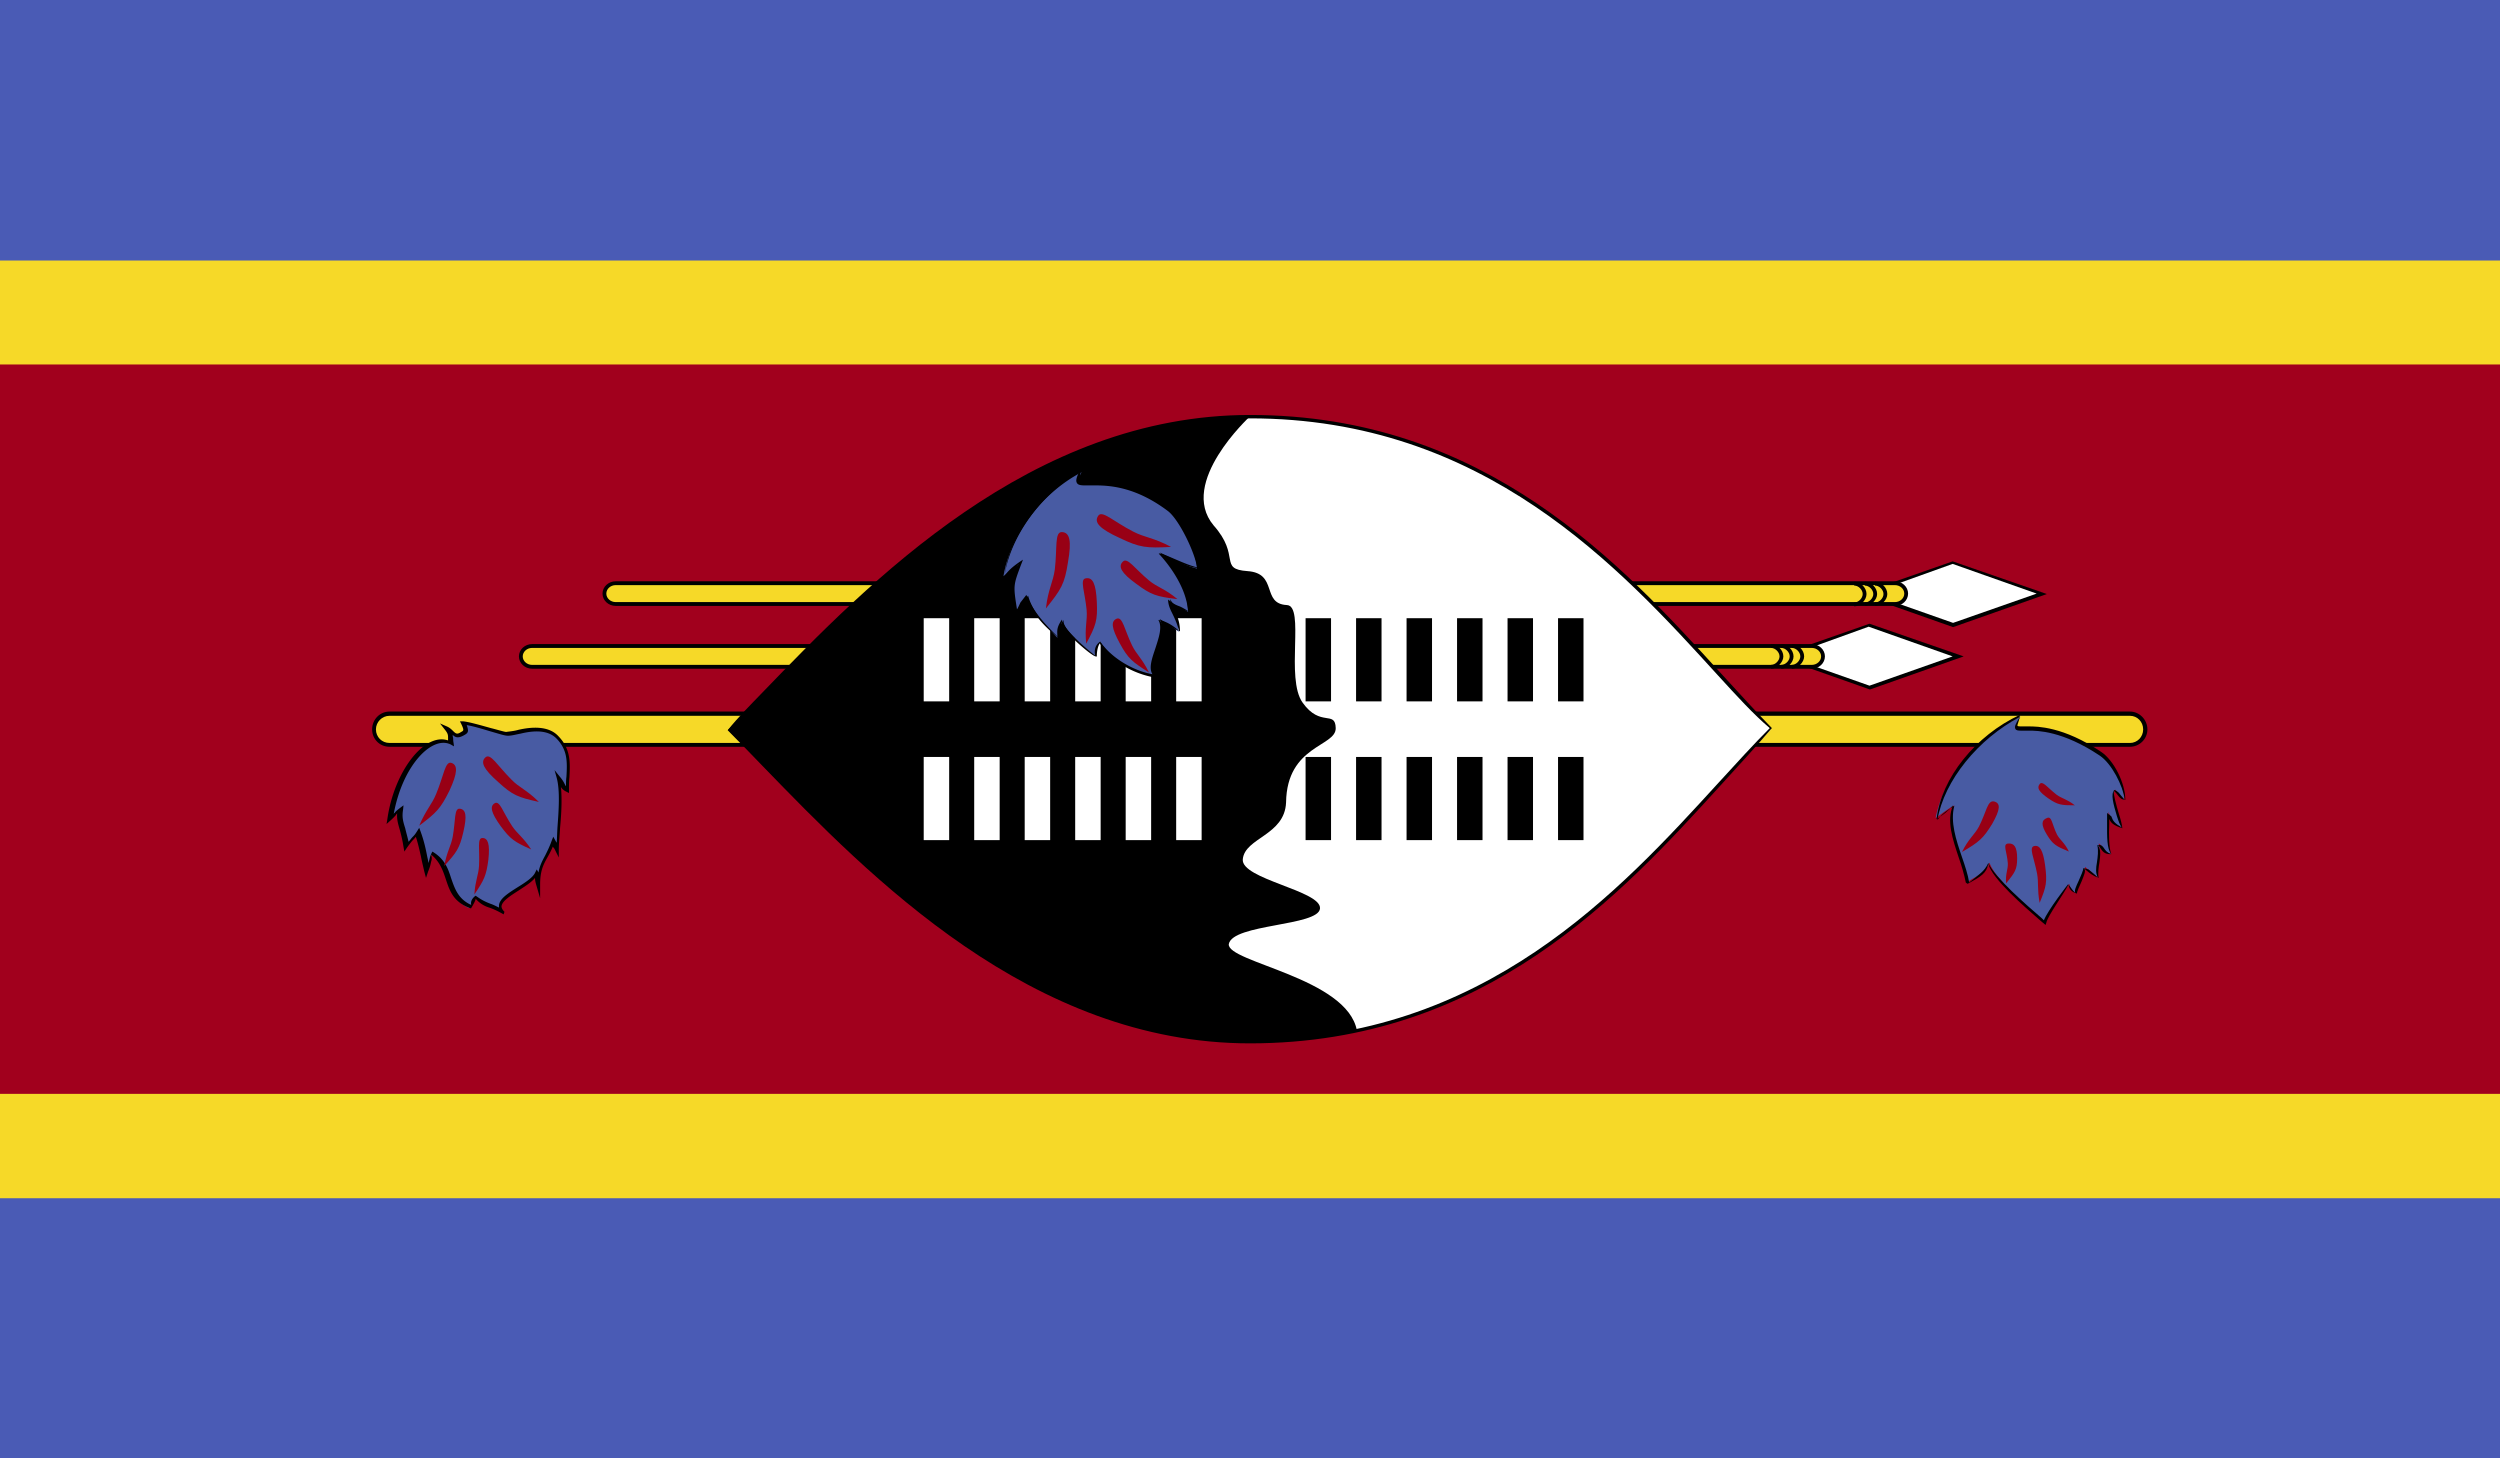 <svg xmlns="http://www.w3.org/2000/svg" viewBox="0 0 58.92 34.37"><path fill="#4a5bb5" d="M0 0h58.92v34.37H0z"/><path fill="#f6d928" d="M0 6.14h58.92v22.1H0z"/><path fill="#a1001d" d="M0 8.59h58.92v17.19H0z"/><path d="M9.18 16.82H50.2c.2 0 .36.16.36.37 0 .2-.16.37-.36.37H9.18a.36.36 0 0 1-.36-.37c0-.21.16-.37.36-.37" fill-rule="evenodd" clip-rule="evenodd" fill="#f6d928"/><path d="M50.2 17.6H9.18c-.23 0-.41-.18-.41-.41 0-.23.18-.42.41-.42H50.2c.22 0 .41.19.41.42 0 .23-.19.41-.41.41m-41.02-.73c-.18 0-.32.15-.32.32 0 .18.14.32.32.32H50.2c.17 0 .31-.14.31-.32s-.14-.32-.31-.32H9.18z"/><path fill-rule="evenodd" clip-rule="evenodd" fill="#fff" d="M46.03 13.26l-2.08.73 2.08.74 2.09-.74z"/><path d="M46.03 14.78L43.82 14l2.2-.77 2.22.77-2.21.78zm-1.96-.79l1.96.69 1.97-.69-1.98-.7-1.95.7z"/><path d="M14.51 13.75h30.15c.15 0 .27.11.27.24 0 .14-.12.25-.27.25H14.51c-.15 0-.27-.11-.27-.25 0-.13.12-.24.27-.24" fill-rule="evenodd" clip-rule="evenodd" fill="#f6d928"/><path d="M44.66 14.28H14.51c-.17 0-.31-.13-.31-.29s.14-.29.31-.29h30.15c.17 0 .31.13.31.29s-.14.29-.31.29m-30.15-.49c-.12 0-.22.09-.22.2s.1.2.22.2h30.15c.12 0 .22-.09.22-.2s-.1-.2-.22-.2H14.51z"/><path d="M43.7 14.29v-.09c.1 0 .2-.1.2-.2s-.1-.2-.2-.2v-.09c.15 0 .29.14.29.29 0 .14-.14.29-.29.29m.49-.01v-.08c.1 0 .2-.1.2-.2s-.1-.2-.2-.2v-.09c.15 0 .29.14.29.29 0 .14-.14.28-.29.28m-.24 0v-.08c.1 0 .2-.1.2-.2s-.1-.2-.2-.2v-.09c.15 0 .29.14.29.29 0 .14-.15.28-.29.28"/><path fill-rule="evenodd" clip-rule="evenodd" fill="#fff" d="M44.07 14.73l-2.09.74 2.09.74 2.09-.74z"/><path d="M44.07 16.25l-2.21-.78 2.2-.77 2.22.77-2.21.78zm-1.97-.78l1.96.69 1.96-.69-1.98-.7-1.94.7z"/><path d="M12.54 15.22H42.7c.15 0 .27.11.27.25s-.12.24-.27.24H12.54c-.15 0-.27-.11-.27-.24 0-.14.12-.25.27-.25" fill-rule="evenodd" clip-rule="evenodd" fill="#f6d928"/><path d="M42.7 15.76H12.54c-.17 0-.31-.13-.31-.29 0-.16.14-.29.31-.29H42.7c.17 0 .31.13.31.29 0 .16-.14.29-.31.29m-30.16-.49c-.12 0-.22.09-.22.2 0 .11.1.2.22.2H42.7c.12 0 .22-.09.22-.2 0-.11-.1-.2-.22-.2H12.54z"/><path d="M42.23 15.76v-.09c.1 0 .2-.1.2-.2s-.1-.2-.2-.2v-.09c.15 0 .29.14.29.29 0 .14-.15.29-.29.29m-.25 0v-.09c.1 0 .2-.1.2-.2s-.1-.2-.2-.2v-.09c.15 0 .29.14.29.29 0 .14-.14.29-.29.29m-.24 0v-.09c.1 0 .2-.1.2-.2s-.1-.2-.2-.2v-.09c.15 0 .29.14.29.29 0 .14-.15.29-.29.29"/><path d="M47.62 16.89c-.37.64.29-.21 1.89.86.3.2.55.73.55 1.1-.07-.05-.13-.16-.21-.24-.12.12.11.65.15.9-.25-.14-.23-.2-.31-.38.02.21-.04.78.06 1-.2-.06-.19-.21-.29-.25.07.25-.06.52-.03.8-.11-.12-.24-.2-.29-.25-.01.13-.22.49-.23.61a.292.292 0 0 1-.14-.21c-.12.15-.55.72-.58.89-.33-.29-1.19-1.01-1.3-1.39-.1.22-.24.29-.52.45-.11-.6-.53-1.28-.31-1.8-.16.09-.29.19-.44.3.15-.85.91-1.88 2-2.39" fill-rule="evenodd" clip-rule="evenodd" fill="#485ba3"/><path d="M48.21 21.8l-.13-.11c-.39-.34-1.12-.97-1.22-1.33-.04.22-.18.3-.45.45l-.04.02-.04-.03c-.04-.2-.1-.4-.17-.6-.14-.42-.29-.86-.13-1.22-.11.13-.23.22-.39.33.11-.98.93-1.98 1.96-2.46.01.1-.07.24-.05.26 0 0 .01.01.08.01h.18c.2 0 .82 0 1.71.6.3.2.57.74.57 1.13-.09 0-.13-.05-.17-.1-.03-.04-.06-.08-.1-.11-.02.06.06.35.12.55.04.12.07.24.08.33-.22-.07-.27-.13-.31-.22v.12c-.01.24-.01.57.05.71-.16.01-.21-.07-.25-.13-.03-.04-.04-.07-.07-.08.08.1.06.24.04.4-.02.12-.04.25-.02.37-.14-.05-.22-.12-.28-.17l-.06-.05c.05.05-.01.17-.06.3-.05.12-.11.23-.11.29-.16-.04-.19-.15-.2-.21-.12.23-.49.74-.52.89l-.02.06zm-1.35-1.46c.16.35.9.99 1.26 1.3l.05.05c.1-.25.57-.85.57-.85.07.07.1.15.18.21-.05-.04.01-.16.07-.29.05-.12.11-.24.11-.3l.12.03c.06.05.15.12.23.2-.07-.11-.05-.24-.03-.36.02-.14.04-.28.01-.41.09-.02.12.02.15.06.04.06.07.11.18.15-.11-.12-.1-.44-.1-.7v-.27l.1.08c.04.11.07.16.26.27-.06-.05-.09-.16-.13-.28-.08-.27-.15-.52-.06-.61.09.03.12.08.15.12.04.04.07.09.1.11-.05-.34-.31-.85-.59-1.04-.88-.59-1.48-.59-1.67-.59h-.18c-.06 0-.12 0-.14-.04-.03-.05 0-.11.1-.28-.97.51-1.78 1.49-1.94 2.43.11-.15.24-.24.4-.34-.1.38.04.8.18 1.21.07.2.14.41.17.6.23-.19.36-.26.45-.46"/><path d="M46.24 20.08c.15-.31.3-.41.4-.6.18-.35.2-.63.36-.59.15.04.15.18-.05.53-.21.34-.3.42-.71.66M47.28 20.82c-.02-.24.05-.33.04-.48-.02-.27-.13-.45.01-.46.14-.01.21.08.21.35 0 .26-.05.33-.26.59M48.07 21.28c-.06-.33-.02-.47-.06-.69-.07-.37-.2-.62-.07-.65.13-.03.21.09.26.46.05.39.03.49-.13.88M48.9 18.98c-.19-.15-.31-.16-.43-.25-.22-.17-.33-.34-.4-.25-.07.09-.02.18.21.34.22.15.3.16.62.16M48.76 20.07c-.1-.21-.21-.27-.28-.4-.12-.24-.12-.45-.24-.39-.13.05-.14.16 0 .39s.21.27.52.4" fill-rule="evenodd" clip-rule="evenodd" fill="#980015"/><path d="M10.62 17.51c-.02-.19.02-.21-.1-.35.17.07.17.26.38.12.07-.04.11-.04.02-.25.21.01.91.25 1.02.26.29.01.83-.31 1.2.09.36.36.24.74.24 1.24-.14-.07-.07-.1-.23-.28.11.44-.01 1.22-.01 1.69-.06-.11-.05-.07-.11-.18-.15.42-.33.51-.33 1.01-.06-.2 0-.15-.06-.26-.15.32-1.14.6-.76.92-.35-.2-.5-.18-.65-.36-.07.04-.12.13-.18.24-.61-.28-.39-.88-.87-1.28-.08.17-.04.14-.13.42-.1-.38-.12-.62-.23-.9-.09.15-.09.09-.26.33-.07-.46-.18-.58-.14-.88-.18.13-.06.08-.24.23.18-1.21.92-2.09 1.44-1.81" fill-rule="evenodd" clip-rule="evenodd" fill="#485ba3"/><path d="M11.87 21.55c-.14-.08-.25-.13-.34-.16a.665.665 0 0 1-.32-.21c0 .04-.05.13-.11.23-.41-.14-.5-.41-.59-.68-.07-.21-.14-.42-.35-.59.02.08.02.11 0 .17-.01.05-.02.11-.07.23l-.05.15-.04-.15c-.03-.13-.06-.25-.08-.36-.04-.17-.07-.31-.12-.46-.02.03-.04.05-.06.07-.03.03-.07.08-.15.19l-.06.09-.02-.11a3.36 3.36 0 0 0-.09-.41c-.04-.14-.07-.24-.06-.38-.02.02-.02.02-.03.04-.02.02-.04.05-.13.13l-.09.08.02-.12c.16-1.12.87-2.04 1.43-1.85v-.05c0-.08 0-.11-.08-.21l-.11-.14.16.07c.07.03.11.07.15.11.07.07.1.08.19.02.06-.03.07-.04 0-.19l-.03-.06h.07c.13.01.41.09.66.16.16.04.32.09.36.09.07-.01.19-.02.29-.05.31-.07.71-.1.94.15.29.3.28.61.26.97-.01.09-.01.19-.01.3v.07l-.06-.03c-.08-.04-.1-.07-.13-.11.03.29.01.64-.02.96-.01.19-.03.37-.03.52v.18l-.08-.16c-.02-.05-.04-.07-.05-.08 0 0-.01-.01-.01-.02-.04.1-.09.19-.13.26-.1.18-.17.32-.17.64v.32l-.09-.31c-.03-.1-.03-.14-.03-.17-.09.11-.24.2-.39.3-.19.12-.39.25-.4.37 0 .04.02.08.07.13l-.02.06zm-.66-.44c.14.1.22.14.35.19.06.02.12.05.2.09v-.05c.01-.16.22-.29.44-.43.18-.11.36-.23.41-.34l.04-.08.04.07v.01c.03-.17.09-.28.16-.41.05-.1.1-.2.15-.34l.04-.1.05.09c.01.02.02.04.03.05.01-.11.01-.24.02-.38.03-.4.06-.86-.02-1.15l-.05-.18.12.15c.07.08.1.14.12.18.01.02.02.04.03.05 0-.08 0-.15.01-.22.02-.35.03-.63-.23-.9-.21-.22-.56-.19-.85-.12-.11.02-.21.05-.3.05-.07 0-.19-.04-.4-.1-.2-.06-.43-.13-.57-.15.05.14.04.18-.05.23-.15.09-.22.06-.28 0 0 .02 0 .05.01.07 0 .03 0 .07.01.12l.01.08-.07-.04c-.44-.23-1.14.48-1.35 1.63.01-.01.01-.02.02-.02.02-.03.04-.05.13-.12l.08-.06-.01.1c-.03.18 0 .28.05.44.02.09.05.19.08.32.05-.06.07-.09.1-.12s.05-.05.1-.13l.05-.08.03.08c.07.19.11.35.15.55.01.06.03.13.04.2.01-.03.01-.05.02-.07.01-.06.02-.1.07-.2.29.17.37.4.44.62.09.26.17.5.48.64-.03-.09.03-.17.1-.22"/><path d="M9.88 19.46c.16-.38.3-.5.4-.75.18-.43.21-.78.36-.73.15.05.15.23-.05.66-.21.42-.3.51-.71.82M10.47 20.41c.06-.34.16-.47.2-.69.07-.39.03-.68.17-.66.14.02.17.16.08.55-.09.39-.16.48-.45.8M11.18 21.08c.02-.33.1-.46.11-.68.02-.38-.05-.65.08-.65s.18.14.14.51c-.05.38-.1.48-.33.82M12.7 18.9c-.29-.29-.47-.34-.65-.53-.33-.33-.49-.63-.61-.52-.12.11-.05.27.3.58.34.31.46.36.96.47M12.52 20.02c-.19-.29-.33-.37-.45-.55-.22-.33-.29-.61-.41-.54-.12.07-.09.22.14.54.23.31.32.37.72.55" fill-rule="evenodd" clip-rule="evenodd" fill="#980015"/><path d="M41.74 17.19c-2.45 2.45-5.73 7.37-12.28 7.37-5.73 0-9.82-4.91-12.28-7.37 2.46-2.46 6.55-7.37 12.28-7.37 6.55 0 9.82 4.91 12.28 7.37" fill-rule="evenodd" clip-rule="evenodd" fill="#fff"/><path d="M29.46 24.59c-5.15 0-8.96-3.93-11.49-6.54-.29-.3-.56-.58-.82-.84.25-.31.53-.59.82-.89 2.52-2.61 6.34-6.54 11.49-6.54 5.55 0 8.76 3.52 11.1 6.09.43.47.83.91 1.2 1.29-.38.44-.78.88-1.21 1.35-2.33 2.56-5.54 6.08-11.09 6.08m0-14.73c-5.12 0-8.92 3.92-11.43 6.52-.29.3-.56.58-.82.83.25.2.53.48.82.78 2.51 2.59 6.31 6.52 11.43 6.52 5.52 0 8.71-3.51 11.04-6.06.43-.47.83-.91 1.21-1.29-.38-.32-.78-.76-1.21-1.23-2.33-2.56-5.52-6.07-11.04-6.07"/><path d="M28.6 12.38c.65.73.11 1.03.8 1.08.73.05.32.77.93.8.43.02-.04 1.73.37 2.3.42.59.77.17.78.6.01.44-1.15.4-1.17 1.75-.03.78-.97.83-1.02 1.34-.05.47 1.85.74 1.82 1.16-.03.42-2.06.36-2.15.84-.05.43 2.79.79 3.02 2.04-.42.14-1.63.27-2.54.27-5.73 0-9.82-4.91-12.28-7.36 2.45-2.46 6.55-7.37 12.28-7.37.02-.01-1.68 1.54-.84 2.55" fill-rule="evenodd" clip-rule="evenodd"/><path fill-rule="evenodd" clip-rule="evenodd" fill="#fff" d="M21.77 14.57h.6v1.96h-.6zM21.77 17.84h.6v1.96h-.6zM22.96 14.57h.6v1.96h-.6zM22.96 17.84h.6v1.96h-.6zM24.15 14.57h.6v1.96h-.6zM24.15 17.84h.6v1.96h-.6zM25.34 14.57h.6v1.96h-.6zM25.34 17.84h.6v1.96h-.6zM26.53 14.57h.6v1.96h-.6zM26.53 17.84h.6v1.96h-.6zM27.72 14.57h.6v1.96h-.6zM27.72 17.84h.6v1.96h-.6z"/><path fill-rule="evenodd" clip-rule="evenodd" d="M30.77 14.57h.6v1.96h-.6zM30.77 17.84h.6v1.96h-.6zM31.96 14.57h.6v1.96h-.6zM31.96 17.84h.6v1.96h-.6zM33.15 14.57h.6v1.96h-.6zM33.15 17.84h.6v1.96h-.6zM34.34 14.57h.6v1.96h-.6zM34.34 17.84h.6v1.96h-.6zM35.53 14.57h.6v1.96h-.6zM35.53 17.84h.6v1.96h-.6zM36.72 14.57h.6v1.96h-.6zM36.72 17.84h.6v1.96h-.6z"/><path d="M25.49 11.13c-.34.66.59-.22 2.06.88.27.2.66 1.01.66 1.39-.31-.07-.87-.38-.87-.38s.66.65.66 1.4c-.23-.14-.34-.12-.42-.3 0 .24.2.4.2.77a3.89 3.89 0 0 0-.45-.3c.22.38-.39 1.1-.09 1.34-.54-.08-1.08-.42-1.3-.79-.11.08-.13.2-.13.33.02.01-.81-.62-.74-.86-.11.16-.13.24-.15.42-.3-.3-.58-.6-.69-.99-.14.18-.14.18-.28.35-.1-.62-.1-.6.1-1.12-.14.1-.26.19-.4.31.14-.89.84-1.93 1.84-2.45" fill-rule="evenodd" clip-rule="evenodd" fill="#485ba3"/><path d="M27.36 15.99l-.12-.02c-.54-.08-1.1-.42-1.32-.81-.05.08-.07.19-.07.31-.06.04-.46-.32-.59-.45-.17-.18-.24-.31-.22-.4-.05.17-.06.25-.08.42-.36-.28-.65-.59-.75-.99-.01.1-.05.15-.09.19l-.18.23-.02-.1c-.1-.58-.1-.59.09-1.08-.08.1-.2.19-.34.31.1-1 .86-2.02 1.8-2.51-.01.15-.03.22-.02.25.02.02.09.03.15.03h.23c.39 0 1 .06 1.74.61.28.21.67 1.03.67 1.41-.28-.03-.68-.22-.84-.31.18.15.63.7.63 1.33-.13-.02-.19-.05-.25-.07a.418.418 0 0 1-.17-.11c.03.06.05.11.08.17.06.13.12.27.12.48-.22-.1-.36-.19-.49-.27.16.15.07.42-.02.68-.09.26-.17.5-.03.61l.09.09zm-1.43-.87c.24.36.74.68 1.23.77-.09-.15-.01-.37.07-.61.08-.25.17-.5.07-.67.18.03.33.12.49.26-.05-.18-.11-.31-.17-.43-.05-.1-.09-.2-.09-.31.11.09.16.12.27.16.05.02.12.06.2.11-.05-.7-.68-1.34-.69-1.35.05-.05.59.25.9.32-.04-.33-.42-1.13-.69-1.33-.72-.54-1.31-.6-1.7-.6h-.23c-.09 0-.18 0-.21-.06-.03-.05-.01-.13.06-.27-.88.52-1.63 1.52-1.77 2.48.09-.15.21-.24.35-.34l.09-.06-.05.13c-.18.48-.18.48-.09 1.05l.08-.17.14-.18c.16.4.44.69.74.99-.03-.16-.01-.25.1-.41 0 .21.62.73.78.85-.02-.11-.01-.24.12-.33"/><path d="M24.65 14.34c.05-.45.17-.62.21-.92.06-.51-.01-.89.17-.88.18.01.23.2.14.71-.08.52-.16.64-.52 1.09M25.6 15.17c-.04-.38.03-.54.01-.79-.04-.43-.17-.73-.02-.75.16-.03.24.12.26.56.02.43-.02.55-.25.98M27.08 15.85c-.16-.33-.3-.43-.4-.64-.18-.37-.22-.68-.36-.63-.14.06-.13.21.07.58s.3.44.69.69M27.6 12.89c-.41-.22-.62-.22-.89-.36-.47-.24-.74-.52-.83-.37-.1.15.03.3.51.52.48.23.63.24 1.21.21M27.75 14.12c-.3-.25-.48-.28-.67-.44-.34-.28-.51-.56-.62-.44-.11.11-.04.26.32.52.35.26.47.3.97.36" fill-rule="evenodd" clip-rule="evenodd" fill="#980015"/></svg>